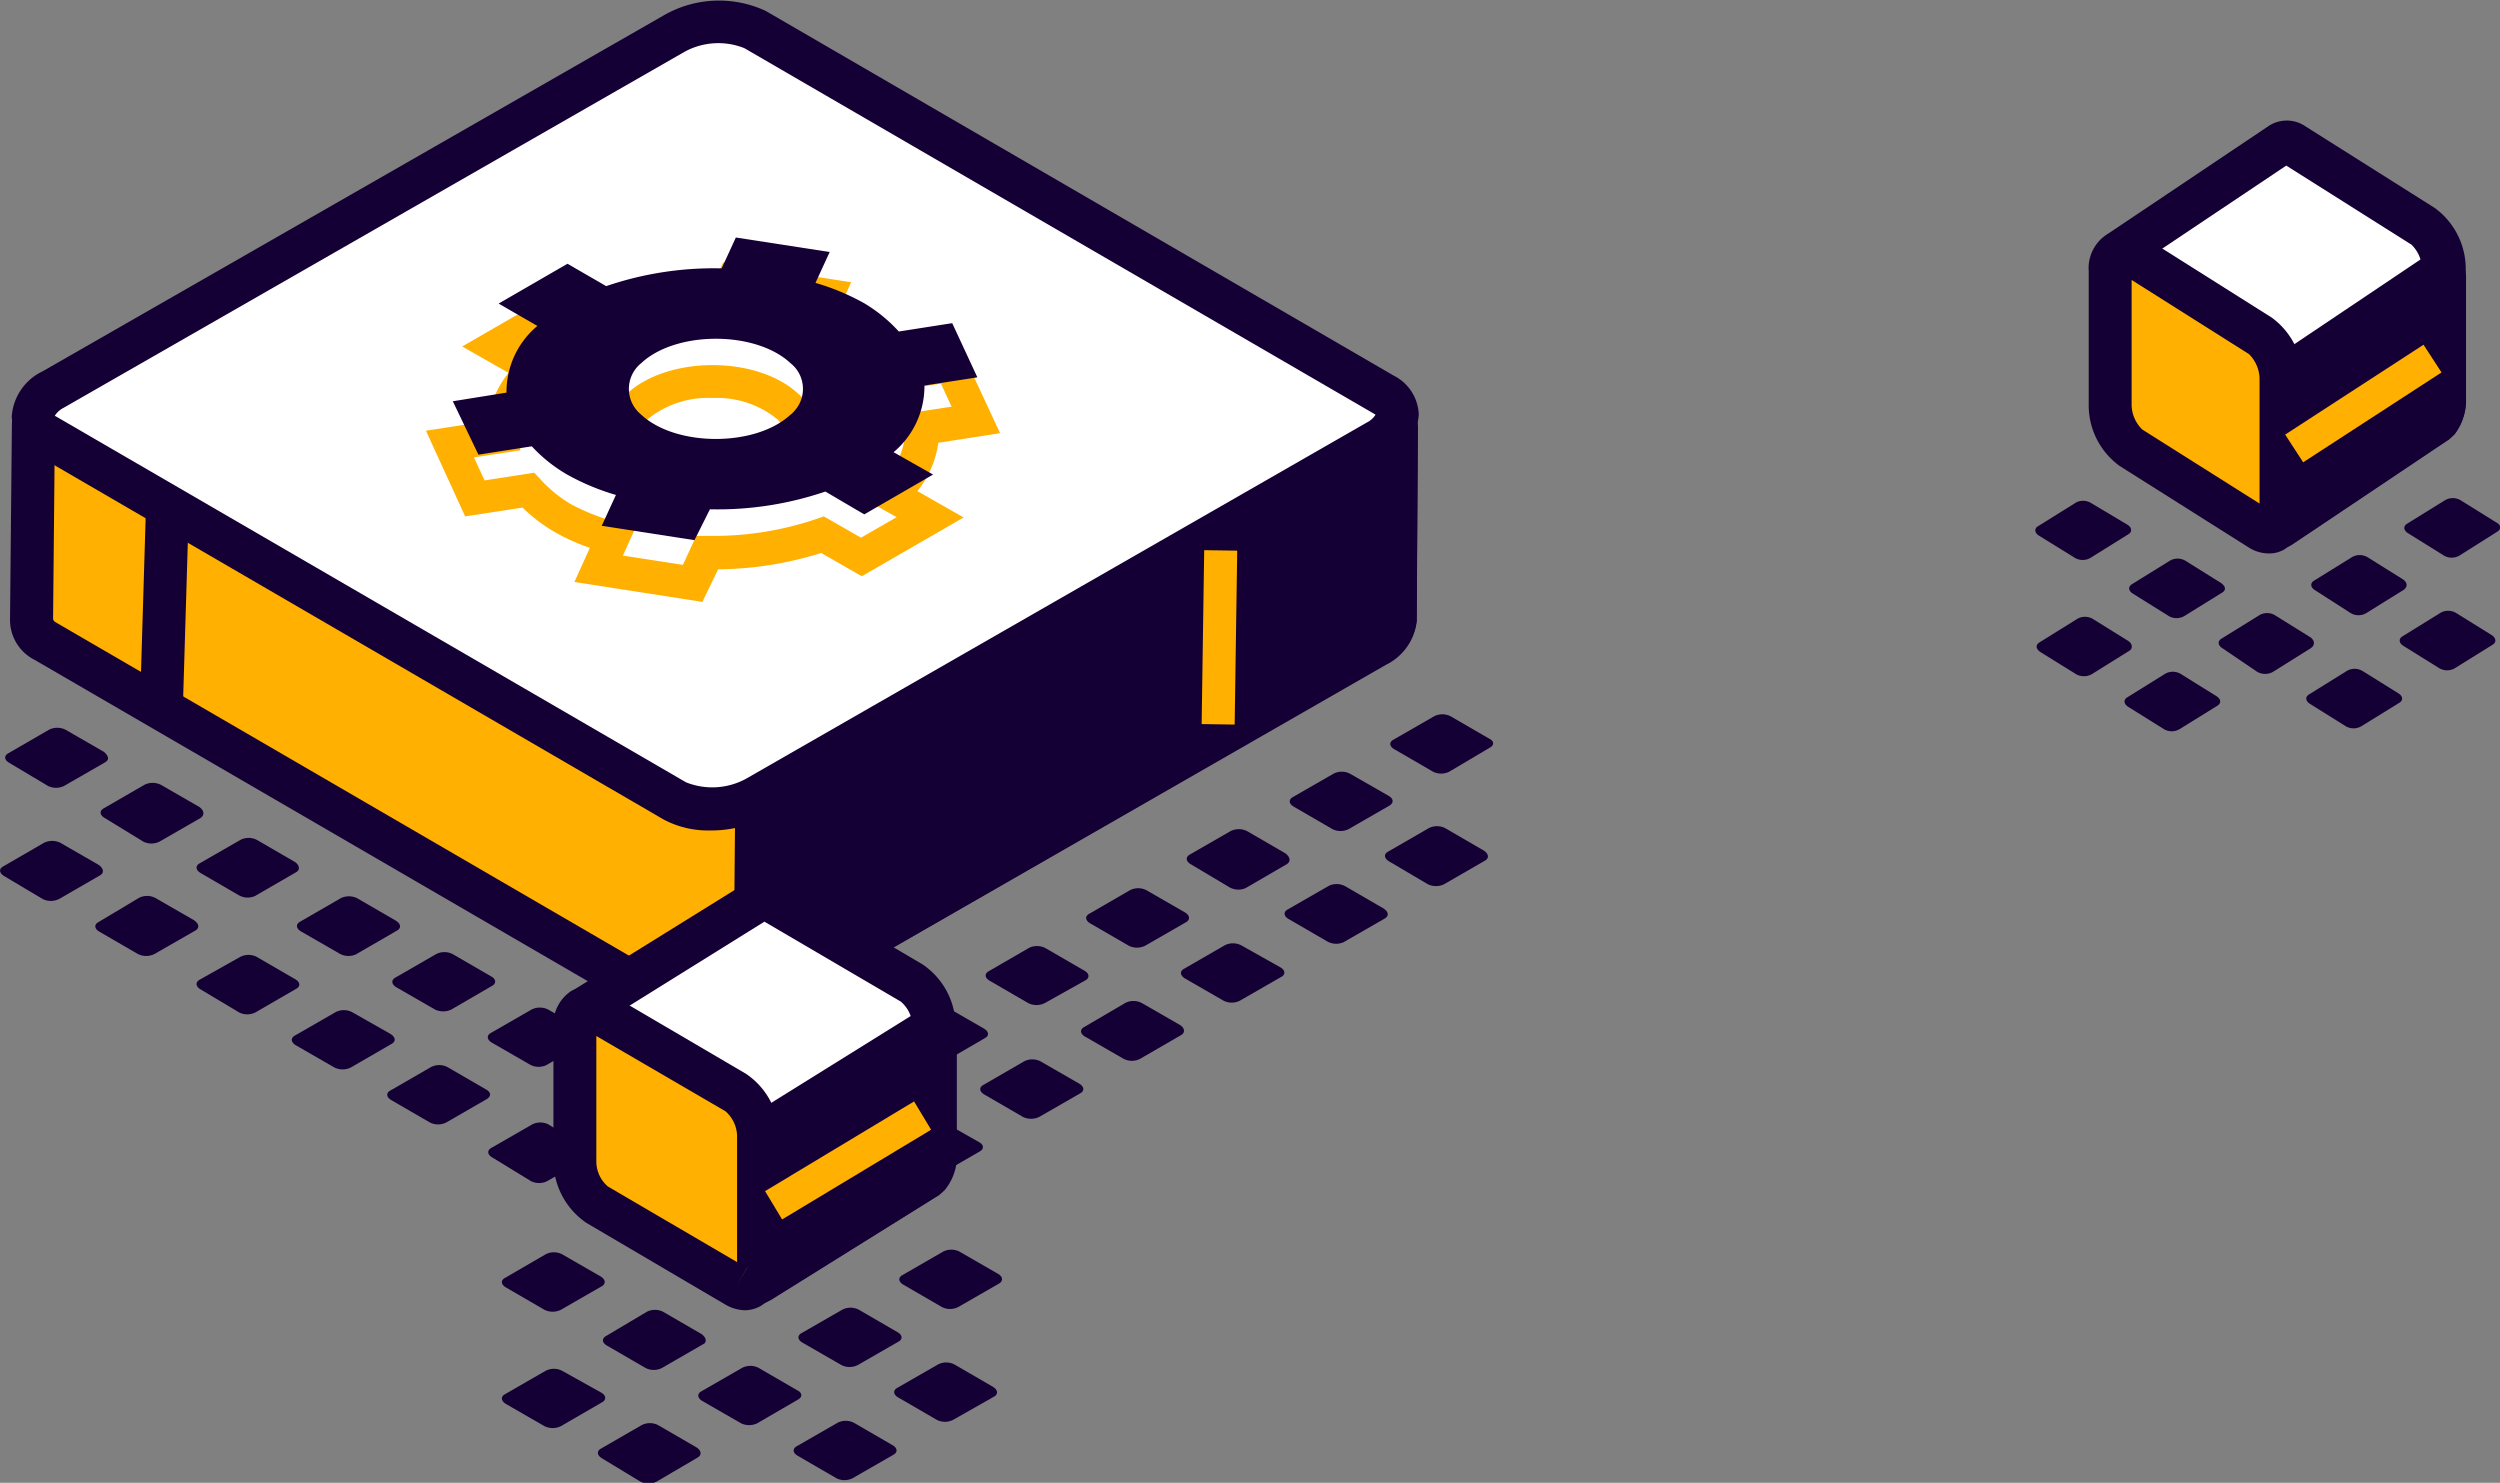 <svg id="Layer_1" data-name="Layer 1" xmlns="http://www.w3.org/2000/svg" viewBox="0 0 161.99 96.08">
  <rect x="0" y="0" width="161.99" height="96.08" fill="#808080" stroke="none"/>
  <g>
    <g>
      <g>
        <path d="M137.92,34.61l-2.47,1.54a1,1,0,0,1-1,0l-2.33-1.44c-.29-.18-.32-.46-.07-.61l2.47-1.54a1,1,0,0,1,1,.05L137.85,34C138.14,34.18,138.17,34.46,137.92,34.61Z" transform="translate(0 0)" style="fill: #150035"/>
        <path d="M138,42.15l-2.47,1.54a1.05,1.05,0,0,1-1,0l-2.32-1.44c-.29-.19-.33-.46-.07-.62l2.46-1.53a1,1,0,0,1,1,0l2.33,1.45C138.17,41.72,138.2,42,138,42.15Z" transform="translate(0 0)" style="fill: #150035"/>
        <path d="M144,38.39l-2.47,1.53a1,1,0,0,1-1,0l-2.32-1.45c-.3-.18-.33-.45-.08-.61l2.47-1.53a1,1,0,0,1,1,0l2.32,1.45C144.22,38,144.25,38.23,144,38.39Z" transform="translate(0 0)" style="fill: #150035"/>
        <path d="M143.69,45.72l-2.47,1.53a1,1,0,0,1-1,0l-2.32-1.45c-.29-.18-.32-.45-.07-.61l2.46-1.53a1,1,0,0,1,1,0l2.33,1.45C143.91,45.29,143.94,45.56,143.69,45.72Z" transform="translate(0 0)" style="fill: #150035"/>
        <path d="M149.73,42l-2.46,1.54a1.05,1.05,0,0,1-1,0L144,42c-.29-.18-.32-.45-.07-.61l2.47-1.53a1,1,0,0,1,1,0l2.33,1.45C150,41.53,150,41.81,149.73,42Z" transform="translate(0 0)" style="fill: #150035"/>
        <path d="M155.78,38.2l-2.46,1.53a1,1,0,0,1-1,0L150,38.24c-.29-.18-.32-.45-.07-.61l2.47-1.53a1,1,0,0,1,1,0l2.32,1.45C156,37.77,156,38,155.78,38.2Z" transform="translate(0 0)" style="fill: #150035"/>
        <path d="M161.83,34.44,159.36,36a1,1,0,0,1-1,0l-2.33-1.45c-.29-.18-.32-.45-.07-.61l2.47-1.53a1,1,0,0,1,1,0l2.33,1.45C162.05,34,162.08,34.28,161.83,34.44Z" transform="translate(0 0)" style="fill: #150035"/>
        <path d="M155.48,45.53,153,47.06a1,1,0,0,1-1,0l-2.32-1.45c-.29-.18-.33-.45-.07-.61l2.46-1.53a1,1,0,0,1,1,0l2.33,1.45C155.7,45.1,155.73,45.37,155.48,45.53Z" transform="translate(0 0)" style="fill: #150035"/>
        <path d="M161.52,41.77l-2.46,1.53a1,1,0,0,1-1,0l-2.33-1.45c-.29-.18-.32-.45-.07-.61l2.47-1.53a1,1,0,0,1,1,0l2.32,1.44C161.74,41.34,161.77,41.61,161.52,41.77Z" transform="translate(0 0)" style="fill: #150035"/>
      </g>
      <g>
        <g>
          <path d="M157,14.67,148.6,9.38a.8.8,0,0,0-.92,0L137.5,16.17a.45.45,0,0,0-.13.6l9.82,11.34a.46.46,0,0,1,.06.23V32c0,1.07,4-2,4.73-1.55h0a.4.4,0,0,1,.14.15l-5,3.37a.41.41,0,0,0,.53.17l0,0,10.21-6.85a2.24,2.24,0,0,0,.44-1.15V17.44A3.55,3.55,0,0,0,157,14.67Z" transform="translate(0 0)" style="fill: #fff"/>
          <path d="M147.46,35.57a1.51,1.51,0,0,1-.42,0,1.8,1.8,0,0,1-1.15-.88l-.61-1.12L146,33,146,33l-.09-1V28.7l-9.71-11.26a1.85,1.85,0,0,1,.58-2.42l10.18-6.83a2.14,2.14,0,0,1,2.43,0l8.38,5.29a4.89,4.89,0,0,1,2,4v8.67a3.65,3.65,0,0,1-.73,2l-.33.31-10.22,6.85A1.72,1.72,0,0,1,147.46,35.57Zm-8.28-18.84,9.23,10.7a1.88,1.88,0,0,1,.23.9v1.91l.22-.12c1.54-.82,2.69-1.43,3.68-.95l4.32-2.9a.64.64,0,0,0,.08-.19V17.44a2.28,2.28,0,0,0-.69-1.59h0l-8.11-5.12Z" transform="translate(0 0)" style="fill: #150035"/>
        </g>
        <g>
          <path d="M140,26.51l-.08.73L147,33.71a.65.65,0,0,0,.88.28l.06,0,10-6.7a2.33,2.33,0,0,0,.44-1.16V18a.27.27,0,0,0-.26-.3.29.29,0,0,0-.16,0L147.9,24.49a.36.36,0,0,0-.1.11Z" transform="translate(0 0)" style="fill: #150035"/>
          <path d="M147.62,35.46a2,2,0,0,1-.48-.06,2,2,0,0,1-1.17-.78l-7.52-6.82.24-2.4,8.44-2.07,10.07-6.76a1.67,1.67,0,0,1,1.7-.09,1.71,1.71,0,0,1,.89,1.5v8.13a3.62,3.62,0,0,1-.73,2l-.33.31-10,6.7A2.11,2.11,0,0,1,147.62,35.46Zm-5.45-8,5.55,5,9.22-6.18a1.07,1.07,0,0,0,.07-.19v-6l-8.11,5.44-.16.31Z" transform="translate(0 0)" style="fill: #150035"/>
        </g>
        <g>
          <path d="M146.42,34.3,138,29a3.57,3.57,0,0,1-1.35-2.78V17.57c0-1.07.6-1.56,1.35-1.1l8.38,5.28a3.6,3.6,0,0,1,1.35,2.78V33.2C147.77,34.27,147.16,34.76,146.42,34.3Z" transform="translate(0 0)" style="fill: #ffb000"/>
          <path d="M147,35.86a2.4,2.4,0,0,1-1.28-.38h0l-8.38-5.29a4.86,4.86,0,0,1-2-4V17.57a2.6,2.6,0,0,1,1.21-2.4,2.18,2.18,0,0,1,2.27.12l8.38,5.29a4.87,4.87,0,0,1,2,4V33.2A2.62,2.62,0,0,1,148,35.61,1.92,1.92,0,0,1,147,35.86Zm-8.88-17.72v8.09a2.28,2.28,0,0,0,.69,1.6l7.6,4.8V24.54a2.3,2.3,0,0,0-.69-1.6Z" transform="translate(0 0)" style="fill: #150035"/>
        </g>
        <rect x="147.8" y="25.09" width="10.69" height="2.14" transform="translate(10.46 87.64) rotate(-33.01)" style="fill: #ffb000"/>
      </g>
    </g>
    <g>
      <g>
        <path d="M25.72,60.3l-2.66,1.54A1.17,1.17,0,0,1,22,61.79l-2.5-1.44c-.31-.18-.35-.46-.07-.62l2.65-1.53a1.2,1.2,0,0,1,1.06,0l2.5,1.45C26,59.87,26,60.15,25.72,60.3Z" transform="translate(0 0)" style="fill: #150035"/>
        <path d="M25.39,67.63l-2.66,1.54a1.2,1.2,0,0,1-1.06,0l-2.5-1.44c-.32-.19-.35-.46-.08-.62l2.66-1.53a1.17,1.17,0,0,1,1.06,0L25.31,67C25.63,67.2,25.66,67.47,25.39,67.63Z" transform="translate(0 0)" style="fill: #150035"/>
        <path d="M31.9,63.87l-2.65,1.54a1.22,1.22,0,0,1-1.07,0l-2.5-1.44c-.31-.19-.35-.46-.07-.62l2.65-1.53a1.19,1.19,0,0,1,1.07,0l2.5,1.45C32.14,63.44,32.17,63.71,31.9,63.87Z" transform="translate(0 0)" style="fill: #150035"/>
        <path d="M31.57,71.2l-2.65,1.53a1.19,1.19,0,0,1-1.07,0l-2.5-1.45c-.31-.18-.35-.45-.07-.61l2.65-1.53a1.17,1.17,0,0,1,1.06,0l2.5,1.45C31.81,70.77,31.84,71,31.57,71.2Z" transform="translate(0 0)" style="fill: #150035"/>
        <path d="M38.08,67.44,35.43,69a1.17,1.17,0,0,1-1.06,0l-2.5-1.44c-.32-.19-.35-.46-.08-.62l2.66-1.53a1.2,1.2,0,0,1,1.06,0L38,66.83C38.32,67,38.36,67.28,38.08,67.44Z" transform="translate(0 0)" style="fill: #150035"/>
        <path d="M38.12,75l-2.66,1.53a1.17,1.17,0,0,1-1.06,0L31.9,75c-.32-.18-.35-.45-.08-.61l2.66-1.53a1.17,1.17,0,0,1,1.06,0L38,74.37C38.35,74.55,38.38,74.82,38.12,75Z" transform="translate(0 0)" style="fill: #150035"/>
        <path d="M44.62,71.22,42,72.75a1.17,1.17,0,0,1-1.06,0l-2.5-1.45c-.32-.18-.35-.45-.08-.61L41,69.11a1.2,1.2,0,0,1,1.06,0l2.5,1.44C44.86,70.79,44.9,71.06,44.62,71.22Z" transform="translate(0 0)" style="fill: #150035"/>
        <path d="M44.3,78.55l-2.66,1.53a1.17,1.17,0,0,1-1.06,0l-2.5-1.45c-.32-.18-.35-.45-.08-.61l2.66-1.54a1.2,1.2,0,0,1,1.06,0l2.5,1.44C44.53,78.12,44.57,78.39,44.3,78.55Z" transform="translate(0 0)" style="fill: #150035"/>
        <path d="M6.82,49.39,4.16,50.92a1.17,1.17,0,0,1-1.06,0L.6,49.43c-.32-.18-.35-.45-.08-.61l2.66-1.54a1.2,1.2,0,0,1,1.06,0l2.5,1.44C7.05,49,7.09,49.23,6.82,49.39Z" transform="translate(0 0)" style="fill: #150035"/>
        <path d="M6.48,56.72,3.83,58.25a1.19,1.19,0,0,1-1.07,0L.26,56.76c-.31-.18-.34-.46-.07-.61l2.66-1.54a1.2,1.2,0,0,1,1.06,0l2.5,1.44C6.72,56.28,6.76,56.56,6.48,56.72Z" transform="translate(0 0)" style="fill: #150035"/>
        <path d="M13,53l-2.66,1.53a1.17,1.17,0,0,1-1.06,0L6.78,53c-.31-.18-.35-.45-.08-.61l2.66-1.54a1.2,1.2,0,0,1,1.06,0l2.5,1.44C13.23,52.52,13.27,52.8,13,53Z" transform="translate(0 0)" style="fill: #150035"/>
        <path d="M12.67,60.29,10,61.82a1.2,1.2,0,0,1-1.06,0l-2.5-1.45c-.32-.18-.35-.46-.08-.61L9,58.18a1.17,1.17,0,0,1,1.06,0l2.5,1.44C12.9,59.85,12.94,60.13,12.67,60.29Z" transform="translate(0 0)" style="fill: #150035"/>
        <path d="M19.18,56.52l-2.66,1.54A1.17,1.17,0,0,1,15.46,58L13,56.57c-.32-.19-.35-.46-.08-.62l2.66-1.53a1.17,1.17,0,0,1,1.06,0l2.5,1.45C19.42,56.09,19.45,56.37,19.18,56.52Z" transform="translate(0 0)" style="fill: #150035"/>
        <path d="M19.21,64.06,16.55,65.6a1.17,1.17,0,0,1-1.06,0L13,64.11c-.32-.18-.35-.46-.08-.62L15.57,62a1.17,1.17,0,0,1,1.06,0l2.5,1.45C19.45,63.63,19.48,63.91,19.21,64.06Z" transform="translate(0 0)" style="fill: #150035"/>
        <path d="M50.81,74.79l-2.66,1.53a1.17,1.17,0,0,1-1.06,0l-2.5-1.45c-.32-.18-.35-.46-.08-.61l2.66-1.54a1.2,1.2,0,0,1,1.06,0l2.5,1.44C51,74.35,51.08,74.63,50.81,74.79Z" transform="translate(0 0)" style="fill: #150035"/>
        <path d="M57.32,71l-2.66,1.53a1.17,1.17,0,0,1-1.06,0l-2.5-1.45c-.31-.18-.35-.45-.07-.61l2.65-1.54a1.2,1.2,0,0,1,1.06,0l2.5,1.44C57.56,70.59,57.59,70.87,57.32,71Z" transform="translate(0 0)" style="fill: #150035"/>
        <path d="M63.83,67.26,61.18,68.8a1.17,1.17,0,0,1-1.06,0l-2.5-1.44c-.32-.18-.35-.46-.08-.61l2.65-1.54a1.19,1.19,0,0,1,1.07,0l2.5,1.44C64.07,66.83,64.11,67.11,63.83,67.26Z" transform="translate(0 0)" style="fill: #150035"/>
        <path d="M70.35,63.51,67.69,65a1.2,1.2,0,0,1-1.06,0l-2.5-1.45c-.32-.18-.35-.45-.08-.61l2.66-1.54a1.2,1.2,0,0,1,1.06.05l2.5,1.45C70.58,63.07,70.62,63.35,70.35,63.51Z" transform="translate(0 0)" style="fill: #150035"/>
        <path d="M76.86,59.75,74.2,61.28a1.2,1.2,0,0,1-1.06,0l-2.5-1.45c-.31-.18-.35-.45-.08-.61l2.66-1.54a1.17,1.17,0,0,1,1.06,0l2.5,1.44C77.1,59.31,77.13,59.59,76.86,59.75Z" transform="translate(0 0)" style="fill: #150035"/>
        <path d="M83.37,56l-2.65,1.54a1.17,1.17,0,0,1-1.06-.05L77.16,56c-.32-.18-.35-.46-.08-.62l2.66-1.53a1.2,1.2,0,0,1,1.06,0l2.5,1.45C83.61,55.55,83.65,55.83,83.37,56Z" transform="translate(0 0)" style="fill: #150035"/>
        <path d="M57,78.36l-2.66,1.53a1.2,1.2,0,0,1-1.06,0l-2.5-1.45c-.31-.18-.35-.46-.08-.61l2.66-1.54a1.17,1.17,0,0,1,1.06,0l2.5,1.44C57.22,77.92,57.26,78.2,57,78.36Z" transform="translate(0 0)" style="fill: #150035"/>
        <path d="M63.5,74.6l-2.65,1.53a1.22,1.22,0,0,1-1.07,0l-2.5-1.45c-.31-.18-.34-.46-.07-.61l2.65-1.54a1.19,1.19,0,0,1,1.07.05L63.43,74C63.74,74.16,63.78,74.44,63.5,74.6Z" transform="translate(0 0)" style="fill: #150035"/>
        <path d="M70,70.84l-2.66,1.53a1.2,1.2,0,0,1-1.06,0l-2.5-1.45c-.32-.18-.35-.46-.08-.61l2.66-1.54a1.17,1.17,0,0,1,1.06,0l2.5,1.44C70.25,70.4,70.29,70.68,70,70.84Z" transform="translate(0 0)" style="fill: #150035"/>
        <path d="M76.53,67.07l-2.66,1.54a1.17,1.17,0,0,1-1.06,0l-2.5-1.44c-.32-.18-.35-.46-.08-.61L72.89,65A1.17,1.17,0,0,1,74,65l2.5,1.44C76.77,66.64,76.8,66.92,76.53,67.07Z" transform="translate(0 0)" style="fill: #150035"/>
        <path d="M83,63.31l-2.66,1.53a1.17,1.17,0,0,1-1.06,0l-2.5-1.44c-.31-.19-.35-.46-.07-.62l2.65-1.53a1.17,1.17,0,0,1,1.06,0L83,62.7C83.28,62.88,83.31,63.16,83,63.31Z" transform="translate(0 0)" style="fill: #150035"/>
        <path d="M90.05,52.19l-2.66,1.53a1.17,1.17,0,0,1-1.06,0l-2.5-1.45c-.31-.18-.35-.45-.08-.61l2.66-1.53a1.17,1.17,0,0,1,1.06,0L90,51.58C90.29,51.76,90.32,52,90.05,52.19Z" transform="translate(0 0)" style="fill: #150035"/>
        <path d="M96.56,48.43,93.91,50a1.17,1.17,0,0,1-1.06,0l-2.5-1.45c-.32-.18-.35-.45-.08-.61l2.66-1.53a1.17,1.17,0,0,1,1.06,0l2.5,1.45C96.8,48,96.84,48.27,96.56,48.43Z" transform="translate(0 0)" style="fill: #150035"/>
        <path d="M89.72,59.52l-2.66,1.53A1.17,1.17,0,0,1,86,61l-2.5-1.45c-.32-.18-.35-.45-.08-.61l2.66-1.53a1.17,1.17,0,0,1,1.06,0l2.5,1.45C90,59.09,90,59.36,89.72,59.52Z" transform="translate(0 0)" style="fill: #150035"/>
        <path d="M96.23,55.76l-2.65,1.53a1.19,1.19,0,0,1-1.07,0L90,55.81c-.31-.19-.35-.46-.07-.62l2.65-1.53a1.17,1.17,0,0,1,1.06,0l2.5,1.45C96.47,55.33,96.5,55.6,96.23,55.76Z" transform="translate(0 0)" style="fill: #150035"/>
      </g>
      <g>
        <path d="M39,83.34l-2.66,1.53a1.2,1.2,0,0,1-1.06,0l-2.5-1.45c-.31-.18-.35-.46-.07-.61l2.65-1.54a1.17,1.17,0,0,1,1.06,0l2.5,1.44C39.24,82.9,39.27,83.18,39,83.34Z" transform="translate(0 0)" style="fill: #150035"/>
        <path d="M39,90.87l-2.66,1.54a1.2,1.2,0,0,1-1.06,0l-2.5-1.44c-.31-.19-.35-.46-.08-.62l2.66-1.53a1.17,1.17,0,0,1,1.06,0L39,90.26C39.27,90.44,39.3,90.71,39,90.87Z" transform="translate(0 0)" style="fill: #150035"/>
        <path d="M45.54,87.11l-2.65,1.53a1.17,1.17,0,0,1-1.06,0l-2.5-1.45c-.32-.18-.35-.45-.08-.61L41.91,85a1.17,1.17,0,0,1,1.06,0l2.5,1.45C45.78,86.68,45.82,87,45.54,87.11Z" transform="translate(0 0)" style="fill: #150035"/>
        <path d="M45.21,94.44,42.55,96a1.2,1.2,0,0,1-1.06,0L39,94.49c-.31-.19-.35-.46-.07-.62l2.65-1.53a1.17,1.17,0,0,1,1.06,0l2.5,1.45C45.45,94,45.48,94.28,45.21,94.44Z" transform="translate(0 0)" style="fill: #150035"/>
        <path d="M51.72,90.68l-2.65,1.54a1.2,1.2,0,0,1-1.06,0l-2.5-1.44c-.32-.19-.35-.46-.08-.62l2.66-1.53a1.17,1.17,0,0,1,1.06,0l2.5,1.45C52,90.25,52,90.52,51.72,90.68Z" transform="translate(0 0)" style="fill: #150035"/>
        <path d="M58.24,86.92l-2.66,1.53a1.17,1.17,0,0,1-1.06,0L52,87c-.32-.18-.35-.45-.08-.61l2.66-1.53a1.17,1.17,0,0,1,1.06,0l2.5,1.45C58.47,86.49,58.51,86.76,58.24,86.92Z" transform="translate(0 0)" style="fill: #150035"/>
        <path d="M64.75,83.16l-2.66,1.53a1.17,1.17,0,0,1-1.06,0l-2.5-1.45c-.31-.18-.35-.45-.07-.61l2.65-1.53a1.17,1.17,0,0,1,1.06,0l2.5,1.44C65,82.73,65,83,64.75,83.16Z" transform="translate(0 0)" style="fill: #150035"/>
        <path d="M57.91,94.25l-2.66,1.53a1.17,1.17,0,0,1-1.06,0l-2.5-1.45c-.32-.18-.35-.45-.08-.61l2.66-1.53a1.17,1.17,0,0,1,1.06,0l2.5,1.45C58.15,93.82,58.18,94.09,57.91,94.25Z" transform="translate(0 0)" style="fill: #150035"/>
        <path d="M64.42,90.49,61.76,92a1.17,1.17,0,0,1-1.06,0l-2.5-1.45c-.31-.18-.35-.45-.08-.61l2.66-1.53a1.17,1.17,0,0,1,1.06,0l2.5,1.45C64.66,90.06,64.69,90.33,64.42,90.49Z" transform="translate(0 0)" style="fill: #150035"/>
      </g>
      <g>
        <g>
          <path d="M43.64,65.18,3,41.55a1.53,1.53,0,0,1-.9-1.4h0v-.1l.11-12.51A.55.55,0,0,1,2.71,27l20.51-.17a.64.64,0,0,0,.27-.07l20-11.33a5.82,5.82,0,0,1,5.28-.24l20.43,12a.55.55,0,0,0,.28.07l20.42-.17a.55.55,0,0,1,.55.54h0l-.08,12.57a2.24,2.24,0,0,1-1.28,1.63L48.92,64.93A5.88,5.88,0,0,1,43.64,65.18Z" transform="translate(0 0)" style="fill: #ffb000"/>
          <path d="M45.93,67.09a6,6,0,0,1-3-.7h0L2.25,42.76a2.9,2.9,0,0,1-1.6-2.68L.77,27.54a1.94,1.94,0,0,1,1.92-1.92L23,25.45,42.84,14.23A7.17,7.17,0,0,1,49.5,14L69.74,25.9l20.19-.16h0a1.93,1.93,0,0,1,1.94,1.93v0L91.8,40.26a3.6,3.6,0,0,1-2,2.82L49.61,66.15A7.41,7.41,0,0,1,45.93,67.09ZM44.33,64a4.57,4.57,0,0,0,3.89-.23L88.44,40.66c.43-.25.57-.47.58-.53l.08-11.61-19.57.17a2.06,2.06,0,0,1-1-.25l-20.45-12a4.55,4.55,0,0,0-3.88.25L24.17,28a1.91,1.91,0,0,1-.94.25l-19.68.16L3.44,40.07c0,.12.06.19.2.27Z" transform="translate(0 0)" style="fill: #150035"/>
        </g>
        <g>
          <path d="M71.86,27.13s17.91,0,17.91,0a.7.7,0,0,1,.72.7h0l-.08,12.4a2.24,2.24,0,0,1-1.28,1.63l-40,22.92a.17.17,0,0,1-.23-.06.19.19,0,0,1,0-.08l.12-13v0h0C47.48,47.53,71.86,27.13,71.86,27.13Z" transform="translate(0 0)" style="fill: #150035"/>
          <path d="M49.17,66.4l-.86-.4a1.56,1.56,0,0,1-.78-1.35l.11-13c-.58-4.81,14.24-18,23.33-25.63l.42-.24c.28-.1.27-.1,18.39-.08h0a2.09,2.09,0,0,1,2.09,2.1h0l-.08,12.4a3.55,3.55,0,0,1-2,2.82Zm1.26-14.25-.1,10.37L88.44,40.66c.43-.25.57-.47.58-.53l.08-11.61H72.37c-10.79,9.07-22.17,20.23-22,22.7l.26.67Z" transform="translate(0 0)" style="fill: #150035"/>
        </g>
        <g>
          <path d="M89.62,25.54,48.93,1.91a5.88,5.88,0,0,0-5.28.24L3.44,25.22c-1.56.91-1.73,2.27-.37,3.05L43.76,51.9A5.89,5.89,0,0,0,49,51.66L89.25,28.59C90.81,27.68,91,26.32,89.62,25.54Z" transform="translate(0 0)" style="fill: #fff"/>
          <path d="M46,53.81a6.09,6.09,0,0,1-3-.71L2.37,29.47A2.94,2.94,0,0,1,.76,27a3.51,3.51,0,0,1,2-2.94L43,1A7.17,7.17,0,0,1,49.62.71L90.31,24.34a2.94,2.94,0,0,1,1.62,2.52,3.52,3.52,0,0,1-2,2.94L49.73,52.87A7.45,7.45,0,0,1,46,53.81ZM3.55,26.94l.21.12L44.45,50.69a4.57,4.57,0,0,0,3.89-.23L88.56,27.38a1.4,1.4,0,0,0,.57-.51h0l-.2-.12h0L48.23,3.12a4.55,4.55,0,0,0-3.88.24L4.13,26.42a1.46,1.46,0,0,0-.58.52Z" transform="translate(0 0)" style="fill: #150035"/>
        </g>
        <rect x="4.2" y="38.01" width="12.92" height="2.78" transform="translate(-29.05 48.87) rotate(-88.28)" style="fill: #150035"/>
        <rect x="73.38" y="40.23" width="11.27" height="2.14" transform="translate(36.56 119.7) rotate(-89.16)" style="fill: #ffb000"/>
        <path d="M45.51,39l-8.29-1.29,1-2.21a13.19,13.19,0,0,1-2.23-1,10.46,10.46,0,0,1-2.13-1.61l-3.72.57L27.6,27.91l4-.62a6.47,6.47,0,0,1,1.35-3.13l-3-1.71,6.6-3.81,2.63,1.52a22.27,22.27,0,0,1,6.68-1.06l1-2.1,8.29,1.29-1,2.21a14,14,0,0,1,2.23,1,10.84,10.84,0,0,1,2.13,1.61l3.72-.57,2.57,5.53-4,.62a6.35,6.35,0,0,1-1.36,3.13l3,1.71-6.6,3.81-2.63-1.51a22.92,22.92,0,0,1-6.68,1.06Zm-5.15-3,3.89.6.87-1.88h.7a20.68,20.68,0,0,0,7.1-1.1l.46-.16,2.41,1.38,2.31-1.33L55.94,32.3l1.06-1a4.58,4.58,0,0,0,1.66-3.49l0-1,3-.46-.69-1.49-3.22.5L57.29,25a8.71,8.71,0,0,0-2-1.63,14.61,14.61,0,0,0-3-1.23l-1.17-.36L52,20l-3.89-.6-.87,1.88h-.7a20.21,20.21,0,0,0-7.1,1.1L39,22.5l-2.41-1.39-2.31,1.34,2.16,1.24-1.06,1a4.61,4.61,0,0,0-1.67,3.49l0,1-3,.46.69,1.49,3.22-.5.39.42a8.71,8.71,0,0,0,2,1.63A14.11,14.11,0,0,0,40,33.85l1.17.37Zm5.81-3.71a8.33,8.33,0,0,1-5.58-1.89,3.18,3.18,0,0,1-.36-4.49,2.53,2.53,0,0,1,.36-.37c2.67-2.51,8.5-2.51,11.16,0a3.19,3.19,0,0,1,.37,4.49,3.23,3.23,0,0,1-.37.37,8.17,8.17,0,0,1-5.58,1.88Zm0-6.5a6.17,6.17,0,0,0-4.11,1.3,1.07,1.07,0,0,0,0,1.75c1.84,1.74,6.37,1.74,8.21,0h0a1.06,1.06,0,0,0,.26-1.49.92.92,0,0,0-.26-.26,6.18,6.18,0,0,0-4.1-1.3Z" transform="translate(0 0)" style="fill: #ffb000"/>
        <path d="M56,19.65a15.08,15.08,0,0,0-3.16-1.32l.92-2-6.08-.94-.92,2a21.59,21.59,0,0,0-7.48,1.15l-2.51-1.45-4.46,2.58,2.51,1.45a5.56,5.56,0,0,0-2,4.32L29.34,26,31,29.46l3.46-.54a9.66,9.66,0,0,0,2.29,1.83,15.08,15.08,0,0,0,3.16,1.32l-.92,2L45,35,46,33a21.63,21.63,0,0,0,7.48-1.15L56,33.33l4.46-2.58L57.9,29.3a5.56,5.56,0,0,0,2-4.32l3.43-.53L61.7,20.94l-3.46.54A9.86,9.86,0,0,0,56,19.65Zm-4.77,7.21c-2.25,2.11-7.44,2.11-9.69,0a2.14,2.14,0,0,1-.32-3,1.94,1.94,0,0,1,.32-.32c2.25-2.12,7.44-2.12,9.69,0a2.12,2.12,0,0,1,.32,3,2.5,2.5,0,0,1-.32.33Z" transform="translate(0 0)" style="fill: #150035"/>
        <g>
          <g>
            <path d="M59.08,63.7l-9-5.29a.91.91,0,0,0-1,0l-11,6.84a.44.44,0,0,0-.15.59L48.55,77.15a.4.4,0,0,1,.06.22V81c0,1.07,4.29-2,5.09-1.55h0a.57.57,0,0,1,.16.15L48.46,83a.44.44,0,0,0,.6.15h0l11-6.86a2.14,2.14,0,0,0,.48-1.15V66.47A3.48,3.48,0,0,0,59.08,63.7Z" transform="translate(0 0)" style="fill: #fff"/>
            <path d="M48.82,84.6a1.51,1.51,0,0,1-.42,0,1.77,1.77,0,0,1-1.14-.84l-.7-1.17.81-.51-.07,0-.09-1V77.76L36.77,66.52a1.83,1.83,0,0,1,.6-2.5l11-6.83a2.28,2.28,0,0,1,2.41,0l9,5.3a4.87,4.87,0,0,1,2.14,4v8.67a3.48,3.48,0,0,1-.8,2l-.34.3-11,6.85A1.74,1.74,0,0,1,48.82,84.6Zm-9-18.83,9.91,10.67a1.88,1.88,0,0,1,.25.93v2l.43-.21c1.66-.83,2.88-1.43,3.89-.91l4.75-3a.6.6,0,0,0,.08-.16V66.47a2.19,2.19,0,0,0-.76-1.57h0l-8.84-5.18Z" transform="translate(0 0)" style="fill: #150035"/>
          </g>
          <g>
            <path d="M40.77,75.55s0,.27-.07.72l7.68,6.47a.72.72,0,0,0,1,.25h0l10.74-6.7a2.31,2.31,0,0,0,.48-1.15V67a.31.31,0,0,0-.31-.3.3.3,0,0,0-.15.05L49.3,73.52a.47.47,0,0,0-.1.1Z" transform="translate(0 0)" style="fill: #150035"/>
            <path d="M49,84.49a2.22,2.22,0,0,1-.51-.06,2.06,2.06,0,0,1-1.15-.74l-8.12-6.83.26-2.45,9.08-2.07,10.86-6.76a1.68,1.68,0,0,1,2.32.54A1.65,1.65,0,0,1,62,67v8.13a3.48,3.48,0,0,1-.8,2l-.34.3-10.74,6.7A2.11,2.11,0,0,1,49,84.49Zm-5.94-8,6,5.08,10-6.27a1.19,1.19,0,0,0,.08-.16V69l-9,5.59-.17.28Z" transform="translate(0 0)" style="fill: #150035"/>
          </g>
          <g>
            <path d="M47.71,83.33l-9-5.29a3.48,3.48,0,0,1-1.46-2.77V66.6c0-1.07.65-1.56,1.46-1.1l9,5.29a3.44,3.44,0,0,1,1.45,2.78v8.66C49.16,83.3,48.51,83.79,47.71,83.33Z" transform="translate(0 0)" style="fill: #ffb000"/>
            <path d="M48.29,84.9A2.64,2.64,0,0,1,47,84.53h0l-9-5.29a4.89,4.89,0,0,1-2.14-4V66.6A2.62,2.62,0,0,1,37,64.22a2.26,2.26,0,0,1,2.34.08l9,5.28a4.86,4.86,0,0,1,2.14,4v8.67a2.6,2.6,0,0,1-1.2,2.38A2.19,2.19,0,0,1,48.29,84.9Zm.12-2.77-.7,1.2.71-1.2Zm-9.77-15v8.18a2.14,2.14,0,0,0,.75,1.57l8.37,4.9,0-8.18A2.19,2.19,0,0,0,47,72Z" transform="translate(0 0)" style="fill: #150035"/>
          </g>
          <rect x="49.32" y="74.12" width="11.27" height="2.14" transform="translate(-30.91 39.12) rotate(-31.05)" style="fill: #ffb000"/>
        </g>
      </g>
    </g>
  </g>
</svg>
